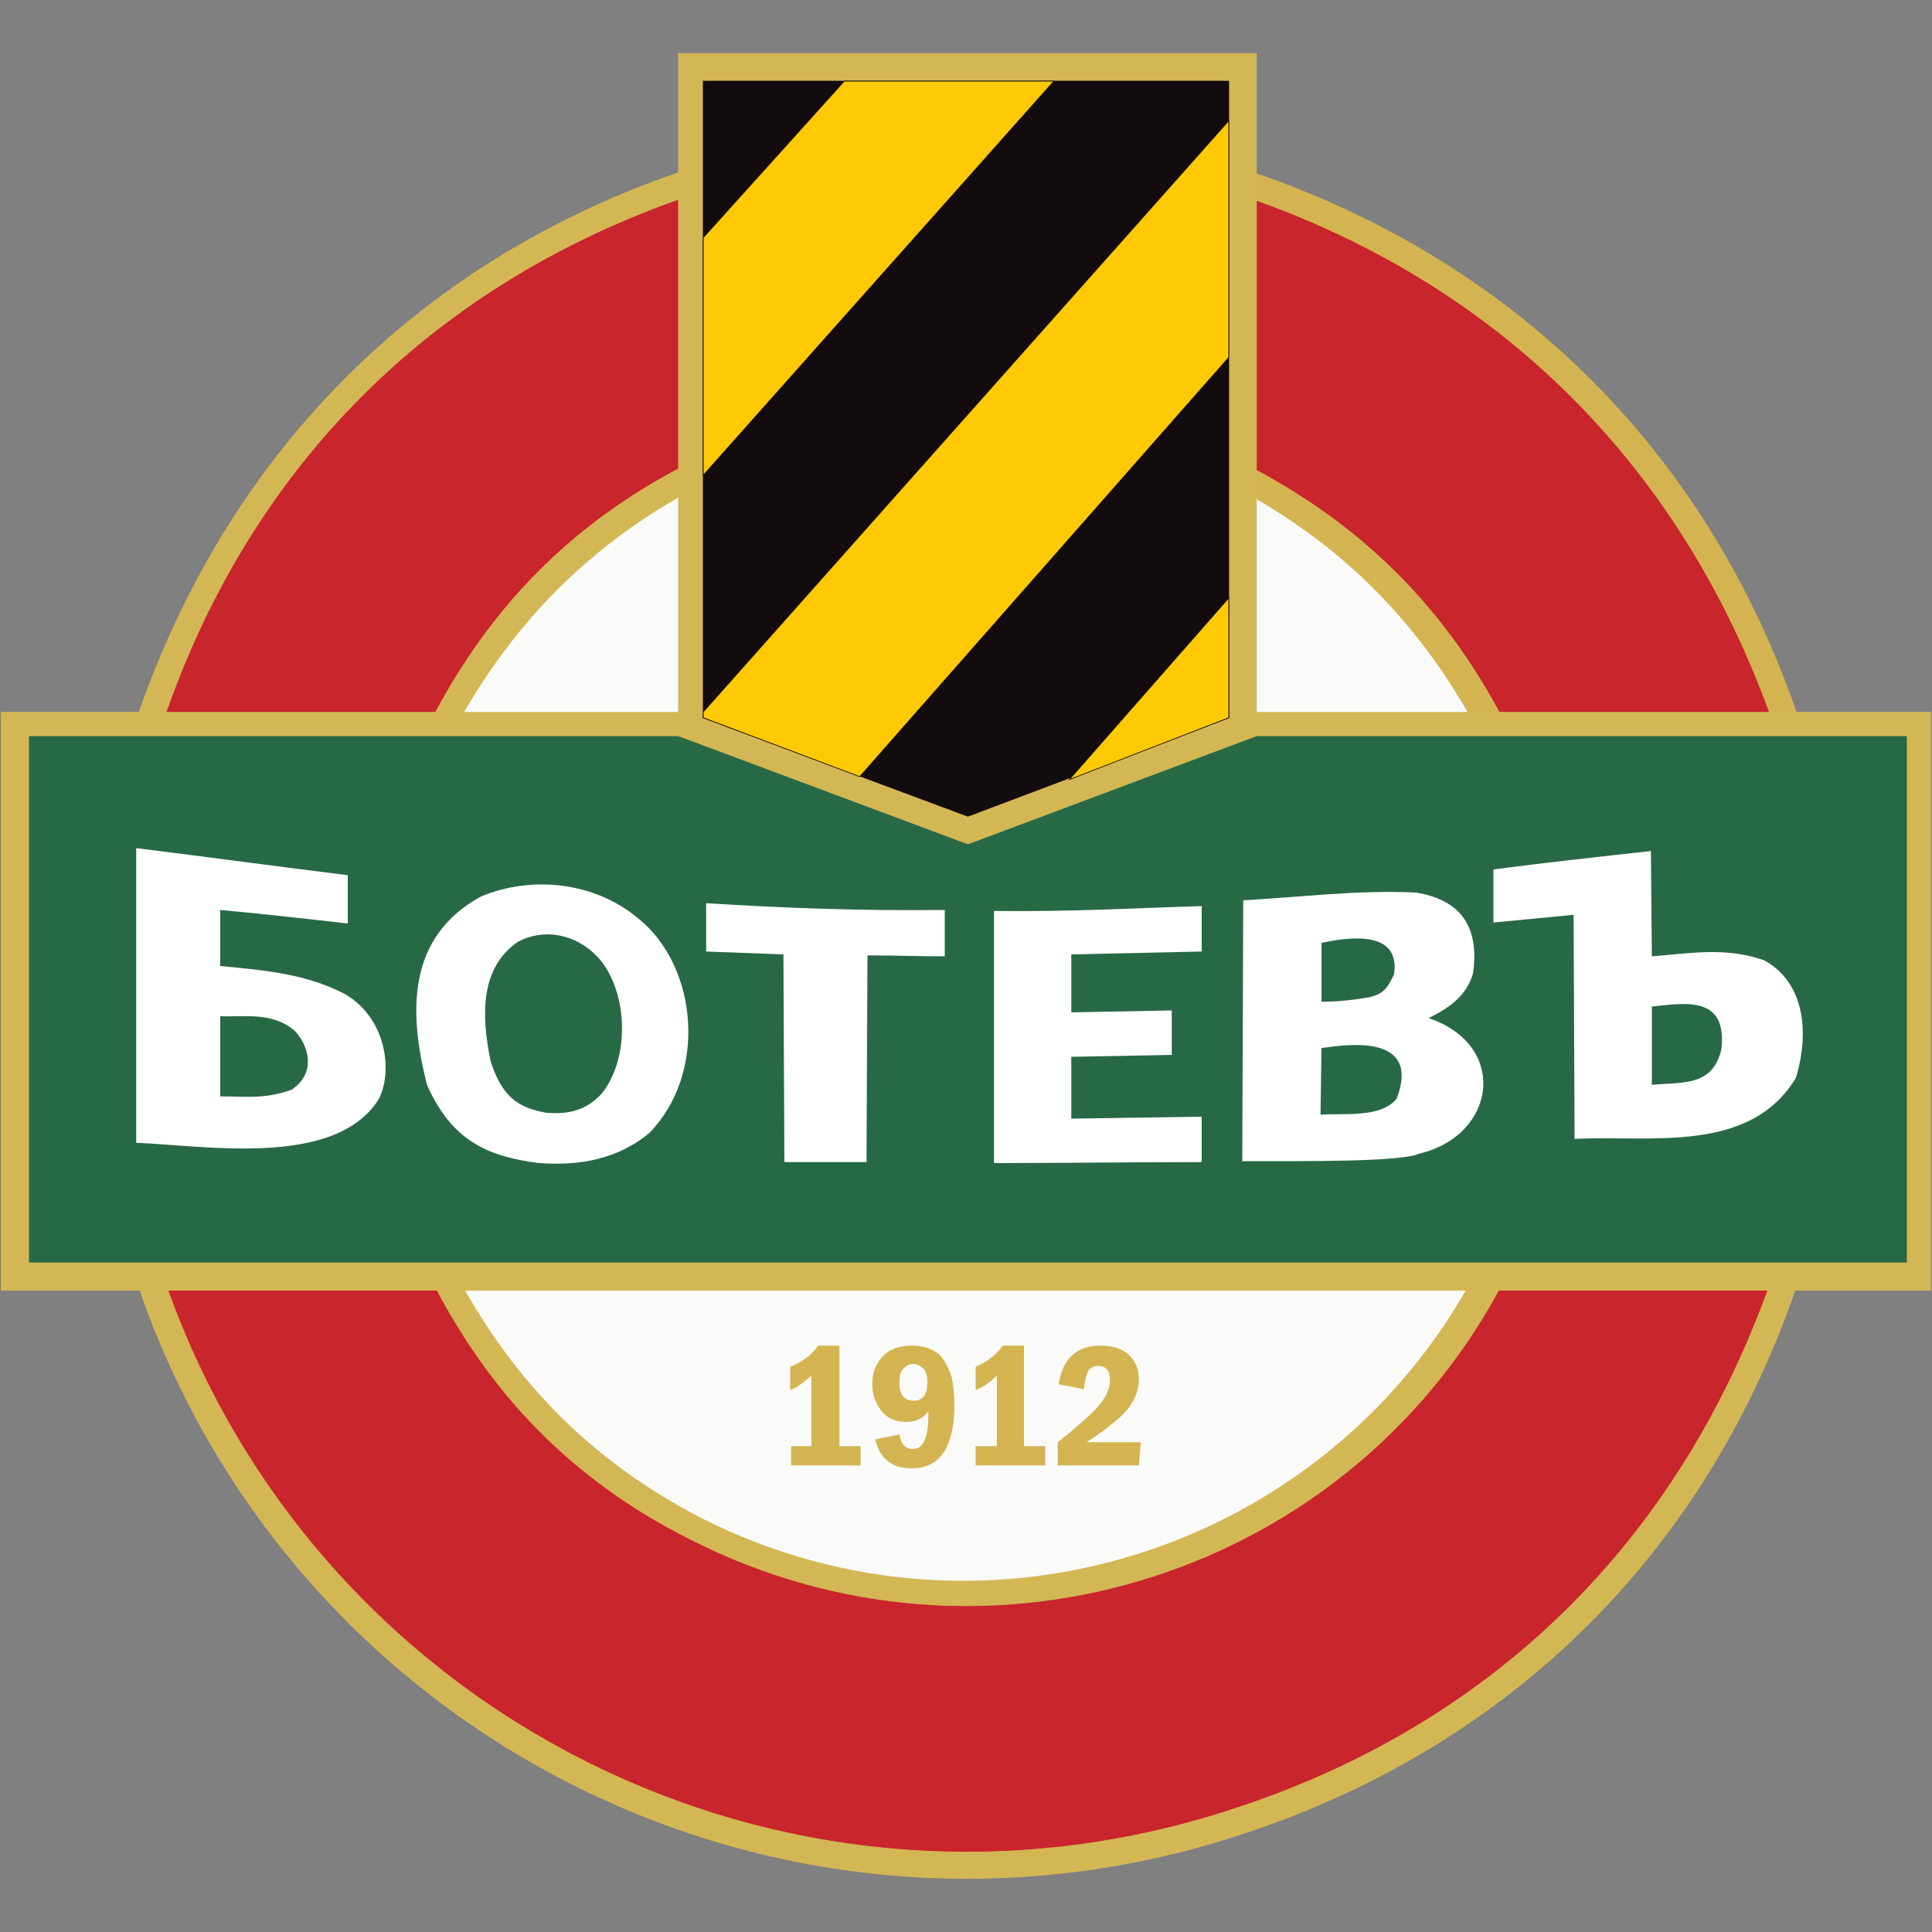 <?xml version="1.0" encoding="utf-8"?>
<!-- Generator: Adobe Illustrator 21.1.0, SVG Export Plug-In . SVG Version: 6.00 Build 0)  -->
<svg version="1.1" id="Layer_1" xmlns="http://www.w3.org/2000/svg" xmlns:xlink="http://www.w3.org/1999/xlink" x="0px" y="0px"
	 viewBox="0 0 200 200" style="enable-background:new 0 0 200 200;" xml:space="preserve">
<rect x="0" y="0" width="200" height="200" fill="#808080" stroke="none"/>
<style type="text/css">
	.st0{fill-rule:evenodd;clip-rule:evenodd;fill:#FAFAF9;stroke:#231F20;stroke-width:0.172;stroke-miterlimit:22.926;}
	.st1{fill-rule:evenodd;clip-rule:evenodd;fill:#D4B755;}
	.st2{fill-rule:evenodd;clip-rule:evenodd;fill:#D4B450;}
	.st3{fill-rule:evenodd;clip-rule:evenodd;fill:#C8252D;}
	.st4{fill-rule:evenodd;clip-rule:evenodd;fill:#C8252D;stroke:#D4B450;stroke-width:7.435200e-02;stroke-miterlimit:22.926;}
	.st5{fill-rule:evenodd;clip-rule:evenodd;fill:#286945;}
	.st6{fill-rule:evenodd;clip-rule:evenodd;fill:#130C0E;stroke:#130C0E;stroke-width:7.435200e-02;stroke-miterlimit:22.926;}
	.st7{fill-rule:evenodd;clip-rule:evenodd;fill:#FFCA05;stroke:#130C0E;stroke-width:7.435200e-02;stroke-miterlimit:22.926;}
	.st8{fill-rule:evenodd;clip-rule:evenodd;fill:#FFFFFF;}
</style>
<g>
	<ellipse class="st0" cx="101.6" cy="105.6" rx="69.3" ry="68.8"/>
	<path class="st1" d="M186.8,130.7h-33.5c-15,29.6-51,41.4-80.6,26.5c-11.8-6.1-20.1-14.7-26.1-26.5l0,0H13.5
		c15,48.1,66,74.6,113.8,59.6C156.6,181.1,177.6,160,186.8,130.7z"/>
	<path class="st2" d="M127.2,17v33.1c11.8,6.1,20.1,14.7,26.1,26.1l0,0h33.5C177.6,47.2,156.6,26.2,127.2,17z"/>
	<path class="st1" d="M72.8,17c-29.3,9.2-50,30.3-59.3,59.3l0,0h33.1C52.7,64.8,61,56.2,72.8,50.1l0,0V17z"/>
	<path class="st3" d="M127.2,19.8v27.4c13.4,6.4,22.9,15.9,29.3,29l0,0H184C174.7,48.5,155,28.8,127.2,19.8z"/>
	<path class="st3" d="M72.8,47.2V19.8C45,28.8,25.3,48.5,16.4,76.2l0,0h27.4C50.1,63.2,59.4,53.6,72.8,47.2z"/>
	<path class="st4" d="M184,130.7h-27.4C141.6,162,104,175,72.8,160c-13.4-6.4-22.6-15.9-29-29.3l0,0H16.4
		c15,46.5,64.7,71.7,110.9,56.7C155,178.5,174.7,158.8,184,130.7z"/>
	<polygon class="st1" points="0.1,133.6 199.9,133.6 199.9,115.6 199.9,73.7 0.1,73.7 	"/>
	<rect x="3" y="76.2" class="st5" width="194.4" height="54.5"/>
	<polygon class="st1" points="130.1,5.5 70.2,5.5 70.2,76.2 100.2,87.4 130.1,76.2 	"/>
	<polygon class="st6" points="127.2,8.4 72.8,8.4 72.8,74.3 100.2,84.5 127.2,74.3 	"/>
	<polygon class="st7" points="127.2,37 127.2,12.5 72.8,73.7 72.8,74.3 89,80.4 	"/>
	<polygon class="st7" points="109.1,8.4 87.4,8.4 72.8,24.6 72.8,49.2 	"/>
	<polygon class="st7" points="127.2,61.9 110.7,80.7 127.2,74.3 	"/>
	<path class="st8" d="M81.2,120.3l-0.1-21.5c-2.7-0.1-5.3-0.2-8-0.3v-5c8,0.5,16.1,0.8,24.7,0.7v4.8c-2.7,0-5.3-0.1-8-0.1l-0.1,21.4
		C86.9,120.3,84.1,120.3,81.2,120.3z"/>
	<path class="st8" d="M102.9,120.4V94.3c8.1,0.1,14.5-0.3,21.5-0.5c0,1.6,0,3.1,0,4.7c-4.5,0.1-9.1,0.2-13.5,0.3c0,2,0,4,0,6
		l10.4-0.2c0,1.5,0,3.1,0,4.6l-10.4,0.2v6.4l13.5-0.2c0,1.5,0,3.1,0,4.7C117.3,120.3,110.1,120.4,102.9,120.4z"/>
	<path class="st8" d="M14.1,118.3c0-8.6,0-17.2,0-25.7c0-1.6,0-3.2,0-4.8c7.3,0.9,14.6,1.9,21.9,2.8c0,1.7,0,3.3,0,5
		c-4.4-0.5-8.8-1-13.2-1.4c0,1.9,0,3.9,0,5.8c4,0.4,8.7,0.7,12.9,2.9c4.3,2.5,5,8,3.5,10.9C34.7,120.9,21.4,118.6,14.1,118.3
		L14.1,118.3z M22.8,113.5c2.6,0,4.7,0.3,7.4-0.7c2.8-1.9,1.5-4.9,0.3-6.1c-2.3-2-5.4-1.4-7.7-1.5C22.8,108,22.8,110.7,22.8,113.5z"
		/>
	<path class="st8" d="M55.8,120.4c-5.6-0.7-9.1-2.5-11.6-8.1c-1.9-7.5-2.1-15.3,5.6-19.5c5.3-2.2,11.8-1.5,16.3,2.3
		c6.2,5,7.1,16.1,1.1,22.2C63.3,120.5,58.9,120.6,55.8,120.4L55.8,120.4z M56.6,115.2c1.6,0.1,3.8,0.1,5.7-2
		c3.1-3.9,2.6-11-0.5-14.2c-2.3-2.4-5.6-2.9-8.2-1.5c-3.9,2.7-3.8,7.6-2.8,12.4C52,113.6,53.7,114.7,56.6,115.2z"/>
	<path class="st8" d="M128.6,120.2l0.1-27c5.6-0.3,11.9-1.1,17.9-0.8c4.2,0.7,6.6,3.1,5.9,8.3c-0.5,1.9-1.9,3.2-3.5,4.1l-1.1,0.6
		c8.3,2.8,7,12.1-0.9,14C145.1,120.3,135.3,120.2,128.6,120.2L128.6,120.2z M136.8,103.7c1.7,0,3.5-0.2,5.1-0.5
		c1.4-0.4,1.7-0.9,2.4-2.3c0.8-5-5.5-3.7-7.5-3.3C136.8,99.6,136.8,101.7,136.8,103.7L136.8,103.7z M136.8,108.5l-0.1,6.9
		c2.2-0.2,6.3,0.4,7.9-1.7C147.1,107,139.5,108.1,136.8,108.5z"/>
	<path class="st8" d="M163,117.9l-0.1-23.2l-8.3,0.8V90c5.4-0.7,10.8-1.3,16.3-1.9L171,99c3.9-0.3,7.6-1,11.6,0.4
		c4.1,2.2,4.8,7.3,3.3,12.2C181.1,119.5,170.8,117.5,163,117.9L163,117.9z M171,112.3c3.2-0.3,6.3,0.2,7.2-3.7
		c0.6-5.5-3.6-4.8-7.2-4.4C171,106.9,171,109.6,171,112.3z"/>
	<path class="st2" d="M84.7,139.3h2.2v10.4h2.2v2h-7.2v-2H84v-7.3c-0.7,0.6-1.4,1.2-2.2,1.5v-2.4C83,141,84,140.3,84.7,139.3
		L84.7,139.3z M90.6,149l2.5-0.5c0.2,1,0.6,1.5,1.4,1.5c1.1,0,1.6-1.2,1.6-3.5l0-0.4c-0.5,0.7-1.3,1.1-2.3,1.1c-1.1,0-2-0.4-2.6-1.2
		c-0.6-0.8-0.9-1.7-0.9-2.7c0-1.1,0.3-2,1-2.8c0.7-0.8,1.7-1.2,3.1-1.2c1.2,0,2.1,0.3,2.8,0.9c0.6,0.6,1,1.4,1.3,2.3
		c0.2,0.9,0.3,1.9,0.3,2.9c0,4.4-1.5,6.6-4.4,6.6C92.3,152,91.1,151,90.6,149L90.6,149z M96,143.1c0-0.6-0.1-1.1-0.4-1.4
		c-0.3-0.3-0.6-0.5-1.1-0.5c-0.4,0-0.7,0.2-1,0.5c-0.3,0.3-0.4,0.8-0.4,1.4c0,1.3,0.5,1.9,1.5,1.9C95.5,145,96,144.4,96,143.1
		L96,143.1z M103.8,139.3h2.2v10.4h2.2v2H101v-2h2.2v-7.3c-0.6,0.6-1.4,1.2-2.2,1.5v-2.4C102.1,141,103.1,140.3,103.8,139.3
		L103.8,139.3z M112.2,143.8l-2.6-0.5c0.4-2.7,1.9-4,4.3-4c1.3,0,2.3,0.3,3,1c0.7,0.7,1,1.5,1,2.5c0,1-0.4,2.1-1.1,3
		c-0.8,1-2.2,2.1-4.3,3.5h5.6l-0.2,2.4h-8.4v-2.4c2.4-1.9,3.9-3.3,4.5-4.1c0.6-0.8,0.9-1.6,0.9-2.3c0-1-0.4-1.5-1.2-1.5
		c-0.5,0-0.9,0.2-1.1,0.6C112.4,142.5,112.3,143,112.2,143.8z"/>
</g>
</svg>
